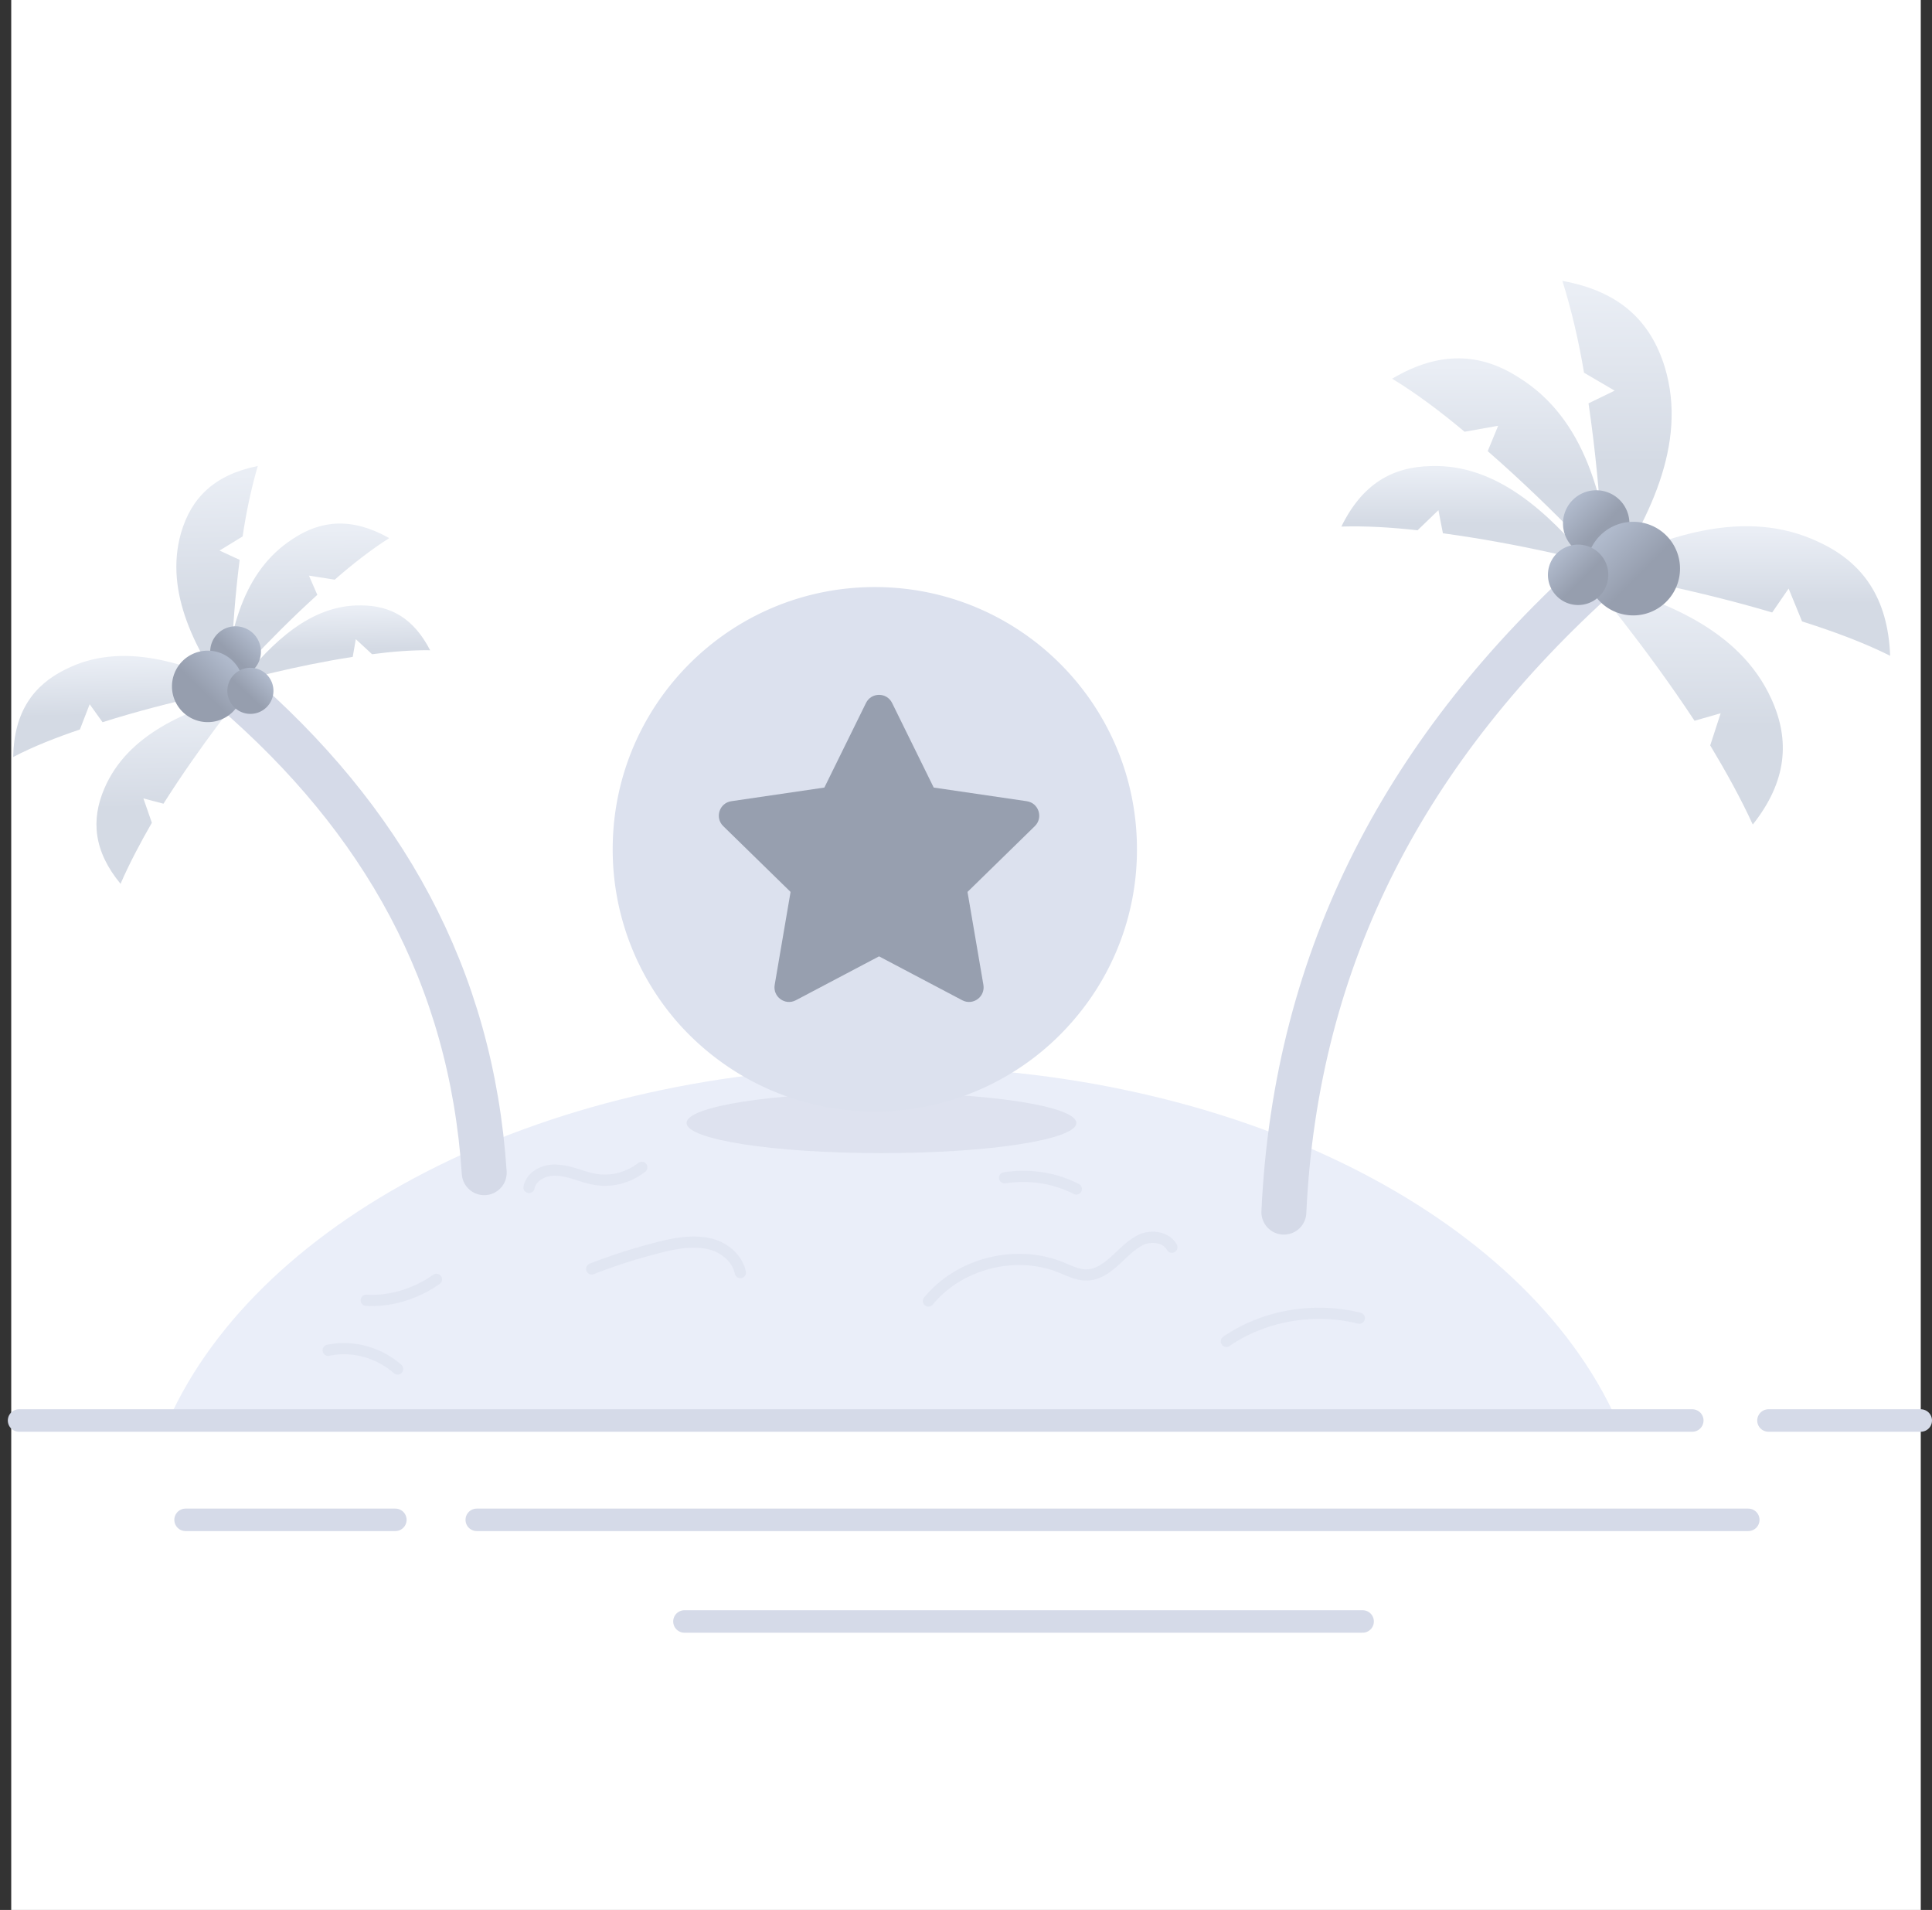 <svg width="172" height="170" viewBox="0 0 172 170" fill="none" xmlns="http://www.w3.org/2000/svg">
    <rect x="0" y="0" width="172" height="170" fill="#333333" stroke="none"/>
    <path fill="#fff" d="M1 0h170v170H1z"/>
    <path d="M143.946 126.436H14.99c8.176-18.213 33.9-31.508 64.478-31.508 30.511-.066 56.302 13.228 64.478 31.508z" fill="#EAEEF9"/>
    <path d="M157.44 126.436H171M1.696 126.436H150.66M42.444 135.277h113.201M16.52 135.277h18.678" stroke="#D5DAE8" stroke-width="2" stroke-miterlimit="10" stroke-linecap="round" stroke-linejoin="round"/>
    <path d="M142.55 50.99c-17.216 15.422-27.187 33.968-28.251 56.9M20.699 61.367c13.37 11.515 21.257 25.524 22.41 43.013" stroke="#D5DAE8" stroke-width="4" stroke-miterlimit="10" stroke-linecap="round" stroke-linejoin="round"/>
    <path d="M143.548 51.057s-4.919-5.517-11.101-10.901l.93-2.26-2.991.531c-2.06-1.728-4.254-3.39-6.448-4.72 4.255-2.525 7.911-2.26 11.234-.132 6.049 3.722 7.644 10.968 8.376 17.482z" fill="url(#109olob2ba)"/>
    <path d="M19.938 61.432s3.672-4.284 8.311-8.486l-.744-1.711 2.292.361c1.547-1.35 3.196-2.65 4.851-3.698-3.285-1.865-6.072-1.608-8.577.066-4.562 2.93-5.672 8.485-6.133 13.468z" fill="url(#3cfmfs2xpb)"/>
    <path d="M141.487 49.993s-6.116-1.595-13.029-2.526l-.399-2.06-1.861 1.795c-2.326-.266-4.653-.4-6.78-.333 1.861-3.789 4.52-5.318 7.977-5.384 5.916-.2 10.502 4.254 14.092 8.508z" fill="url(#pslqap5j2c)"/>
    <path d="M21.495 60.59s4.644-1.309 9.907-2.122l.274-1.579 1.448 1.342c1.771-.237 3.545-.373 5.17-.354-1.477-2.864-3.53-3.992-6.169-3.991-4.518-.065-7.953 3.403-10.63 6.704z" fill="url(#w2w2l930ud)"/>
    <path d="M142.817 52.254s-.133-7.844-1.396-16.353l2.326-1.13-2.725-1.595c-.465-2.792-1.13-5.65-1.928-8.176 5.119.93 7.844 3.59 9.107 7.644 2.127 6.98-1.595 13.893-5.384 19.61z" fill="url(#el3x7hmh4e)"/>
    <path d="M20.514 62.335s-.015-5.99.822-12.503l-1.792-.828 2.056-1.258c.314-2.138.779-4.33 1.35-6.27-3.893.787-5.934 2.857-6.837 5.97-1.52 5.36 1.424 10.582 4.4 14.889z" fill="url(#3k1n374srf)"/>
    <path d="M141.553 51.655s4.786 5.65 9.306 12.497l2.326-.665-.93 2.858c1.396 2.327 2.725 4.72 3.789 7.046 3.057-3.855 3.323-7.511 1.661-11.167-2.858-6.315-9.837-8.907-16.152-10.569z" fill="url(#xxnnfy0hlg)"/>
    <path d="M21.47 61.86s-3.57 4.383-6.918 9.677l-1.786-.473.753 2.168c-1.031 1.796-2.01 3.643-2.788 5.434-2.391-2.897-2.648-5.684-1.434-8.499 2.088-4.863 7.377-6.945 12.172-8.308z" fill="url(#4a8fuafvvh)"/>
    <path d="M141.753 50.858s7.711 1.196 16.02 3.656l1.462-2.128 1.197 2.925c2.725.864 5.45 1.861 7.843 3.058-.199-5.185-2.459-8.31-6.315-10.104-6.647-3.19-14.025-.465-20.207 2.593z" fill="url(#8r6bnxlnii)"/>
    <path d="M21.305 61.254S15.437 62.28 9.13 64.282L7.983 62.68l-.87 2.25c-2.067.7-4.133 1.502-5.941 2.451.075-3.96 1.753-6.379 4.67-7.806 5.026-2.534 10.699-.564 15.463 1.678z" fill="url(#l97jvdyk2j)"/>
    <path d="M144.154 48.727a2.957 2.957 0 1 0-4.18-4.182 2.957 2.957 0 0 0 4.18 4.182z" fill="url(#wixrnk40gk)"/>
    <path d="M19.44 59.663a2.258 2.258 0 1 1 3.13-3.254 2.258 2.258 0 0 1-3.13 3.254z" fill="url(#ruzk8kvxul)"/>
    <path d="M148.347 53.556a4.166 4.166 0 1 0-5.892 0 4.166 4.166 0 0 0 5.892 0z" fill="url(#491rd5naem)"/>
    <path d="M16.311 63.411a3.181 3.181 0 1 1 4.41-4.585 3.181 3.181 0 0 1-4.41 4.585z" fill="url(#pczk0w1sdn)"/>
    <path d="M142.368 53.092a2.688 2.688 0 1 0-3.801-3.801 2.688 2.688 0 0 0 3.801 3.801z" fill="url(#byawduimpo)"/>
    <path d="M20.869 62.968a2.052 2.052 0 1 1 2.845-2.958 2.052 2.052 0 0 1-2.845 2.958z" fill="url(#4gp7arp8np)"/>
    <path opacity=".4" d="M29.216 120.188c2.193-.465 4.52.199 6.182 1.662M52.68 112.942a49.986 49.986 0 0 1 6.316-1.994c1.329-.332 2.725-.532 4.054-.266 1.33.266 2.593 1.263 2.859 2.593M82.66 115.8c2.725-3.323 7.644-4.586 11.632-3.057.864.332 1.662.797 2.593.731.997-.067 1.794-.731 2.526-1.396.731-.665 1.395-1.396 2.326-1.795.931-.332 2.127-.133 2.592.731M109.182 119.39c3.39-2.326 7.843-3.057 11.832-2.06M47.097 105.697c.2-1.063 1.462-1.662 2.592-1.529 1.13.067 2.127.598 3.257.798 1.463.266 2.991-.133 4.188-1.064M32.606 115.734c2.194.133 4.454-.598 6.248-1.861M89.439 104.833c2.194-.333 4.454 0 6.381.997" stroke="#D5DAE8" stroke-miterlimit="10" stroke-linecap="round" stroke-linejoin="round"/>
    <path opacity=".6" d="M78.472 102.639c9.581 0 17.349-1.204 17.349-2.688 0-1.485-7.768-2.689-17.35-2.689-9.581 0-17.348 1.204-17.348 2.689 0 1.484 7.767 2.688 17.349 2.688z" fill="#D5DAE8"/>
    <path d="M60.933 144.323h60.378" stroke="#D5DAE8" stroke-width="2" stroke-miterlimit="10" stroke-linecap="round" stroke-linejoin="round"/>
    <path d="M101.22 75.59a23.192 23.192 0 0 1-5.432 14.961 23.263 23.263 0 0 1-17.935 8.376c-6.92 0-13.11-3.004-17.389-7.769a23.365 23.365 0 0 1-5.918-15.568c0-12.897 10.44-23.337 23.337-23.337 12.898 0 23.337 10.44 23.337 23.337z" fill="#DCE1EE"/>
    <path fill-rule="evenodd" clip-rule="evenodd" d="m73.39 70.1 3.706-7.529c.475-.966 1.85-.966 2.325 0l3.705 7.528 8.285 1.215c1.063.156 1.486 1.466.717 2.218l-5.994 5.856 1.415 8.273c.181 1.062-.93 1.872-1.882 1.37l-7.409-3.908-7.409 3.908c-.951.502-2.063-.308-1.881-1.37l1.414-8.273-5.994-5.856c-.77-.752-.346-2.062.718-2.218l8.285-1.215z" fill="#979FAF"/>
    <defs>
        <linearGradient id="109olob2ba" x1="133.745" y1="32.562" x2="133.745" y2="43.316" gradientUnits="userSpaceOnUse">
            <stop stop-color="#EAEEF5"/>
            <stop offset="1" stop-color="#D4DAE4"/>
        </linearGradient>
        <linearGradient id="3cfmfs2xpb" x1="27.146" y1="47.169" x2="27.306" y2="55.378" gradientUnits="userSpaceOnUse">
            <stop stop-color="#EAEEF5"/>
            <stop offset="1" stop-color="#D4DAE4"/>
        </linearGradient>
        <linearGradient id="pslqap5j2c" x1="130.454" y1="41.774" x2="130.454" y2="46.554" gradientUnits="userSpaceOnUse">
            <stop stop-color="#EAEEF5"/>
            <stop offset="1" stop-color="#D4DAE4"/>
        </linearGradient>
        <linearGradient id="w2w2l930ud" x1="29.794" y1="54.152" x2="29.865" y2="57.8" gradientUnits="userSpaceOnUse">
            <stop stop-color="#EAEEF5"/>
            <stop offset="1" stop-color="#D4DAE4"/>
        </linearGradient>
        <linearGradient id="el3x7hmh4e" x1="143.959" y1="25.947" x2="143.959" y2="41.244" gradientUnits="userSpaceOnUse">
            <stop stop-color="#EAEEF5"/>
            <stop offset="1" stop-color="#D4DAE4"/>
        </linearGradient>
        <linearGradient id="3k1n374srf" x1="19.251" y1="42.272" x2="19.479" y2="53.948" gradientUnits="userSpaceOnUse">
            <stop stop-color="#EAEEF5"/>
            <stop offset="1" stop-color="#D4DAE4"/>
        </linearGradient>
        <linearGradient id="xxnnfy0hlg" x1="150.137" y1="52.41" x2="150.137" y2="64.611" gradientUnits="userSpaceOnUse">
            <stop stop-color="#EAEEF5"/>
            <stop offset="1" stop-color="#D4DAE4"/>
        </linearGradient>
        <linearGradient id="4a8fuafvvh" x1="14.928" y1="62.563" x2="15.109" y2="71.876" gradientUnits="userSpaceOnUse">
            <stop stop-color="#EAEEF5"/>
            <stop offset="1" stop-color="#D4DAE4"/>
        </linearGradient>
        <linearGradient id="8r6bnxlnii" x1="155.016" y1="47.237" x2="155.016" y2="53.71" gradientUnits="userSpaceOnUse">
            <stop stop-color="#EAEEF5"/>
            <stop offset="1" stop-color="#D4DAE4"/>
        </linearGradient>
        <linearGradient id="l97jvdyk2j" x1="11.127" y1="58.687" x2="11.223" y2="63.628" gradientUnits="userSpaceOnUse">
            <stop stop-color="#EAEEF5"/>
            <stop offset="1" stop-color="#D4DAE4"/>
        </linearGradient>
        <linearGradient id="wixrnk40gk" x1="140.118" y1="44.69" x2="142.465" y2="47.037" gradientUnits="userSpaceOnUse">
            <stop stop-color="#B0BACC"/>
            <stop offset="1" stop-color="#969EAE"/>
        </linearGradient>
        <linearGradient id="ruzk8kvxul" x1="22.461" y1="56.521" x2="20.704" y2="58.348" gradientUnits="userSpaceOnUse">
            <stop stop-color="#B0BACC"/>
            <stop offset="1" stop-color="#969EAE"/>
        </linearGradient>
        <linearGradient id="491rd5naem" x1="142.66" y1="47.867" x2="145.967" y2="51.175" gradientUnits="userSpaceOnUse">
            <stop stop-color="#B0BACC"/>
            <stop offset="1" stop-color="#969EAE"/>
        </linearGradient>
        <linearGradient id="pczk0w1sdn" x1="20.568" y1="58.985" x2="18.093" y2="61.559" gradientUnits="userSpaceOnUse">
            <stop stop-color="#B0BACC"/>
            <stop offset="1" stop-color="#969EAE"/>
        </linearGradient>
        <linearGradient id="byawduimpo" x1="138.698" y1="49.422" x2="140.832" y2="51.556" gradientUnits="userSpaceOnUse">
            <stop stop-color="#B0BACC"/>
            <stop offset="1" stop-color="#969EAE"/>
        </linearGradient>
        <linearGradient id="4gp7arp8np" x1="23.615" y1="60.112" x2="22.018" y2="61.773" gradientUnits="userSpaceOnUse">
            <stop stop-color="#B0BACC"/>
            <stop offset="1" stop-color="#969EAE"/>
        </linearGradient>
    </defs>
</svg>

